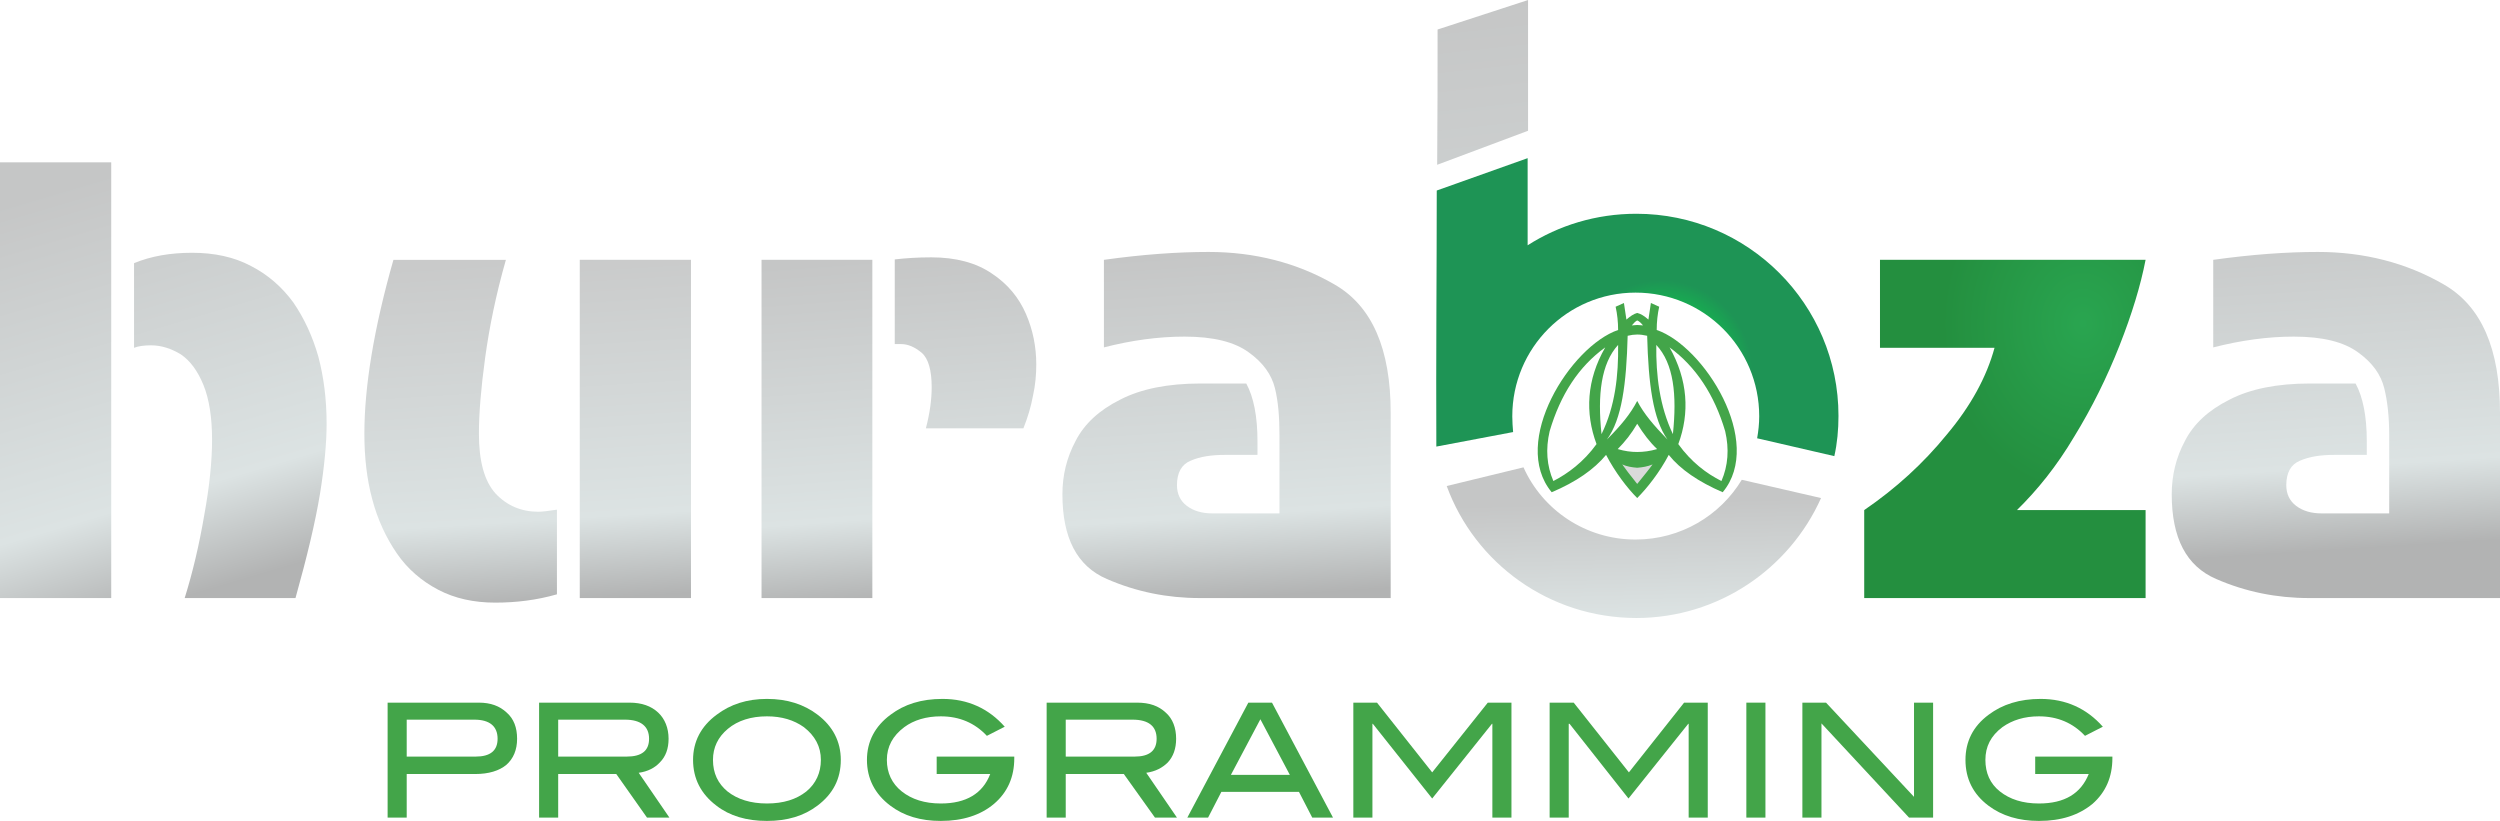 <?xml version="1.0" encoding="UTF-8"?>
<!DOCTYPE svg PUBLIC "-//W3C//DTD SVG 1.1//EN" "http://www.w3.org/Graphics/SVG/1.1/DTD/svg11.dtd">
<!-- Creator: CorelDRAW X8 -->
<svg xmlns="http://www.w3.org/2000/svg" xml:space="preserve" width="97.502mm" height="32.018mm" version="1.1" shape-rendering="geometricPrecision" text-rendering="geometricPrecision" image-rendering="optimizeQuality" fill-rule="evenodd" clip-rule="evenodd"
viewBox="0 0 6024 1978"
 xmlns:xlink="http://www.w3.org/1999/xlink">
 <defs>
    <radialGradient id="id0" gradientUnits="userSpaceOnUse" gradientTransform="matrix(1.489 1.399 -1.164 1.791 -1549 -7643)" cx="5021.27" cy="780.556" r="179.398" fx="5021.27" fy="780.556">
     <stop offset="0" stop-opacity="1" stop-color="#29A550"/>
     <stop offset="1" stop-opacity="1" stop-color="#248F3F"/>
    </radialGradient>
    <radialGradient id="id1" gradientUnits="userSpaceOnUse" gradientTransform="matrix(1 -0 -0 1.013 0 -12)" cx="4003.47" cy="897.687" r="219.175" fx="4003.47" fy="897.687">
     <stop offset="0" stop-opacity="1" stop-color="#00FF44"/>
     <stop offset="1" stop-opacity="1" stop-color="#1E9455"/>
    </radialGradient>
    <linearGradient id="id2" gradientUnits="userSpaceOnUse" x1="246.904" y1="421.297" x2="540.226" y2="1410.38">
     <stop offset="0" stop-opacity="1" stop-color="#C5C6C6"/>
     <stop offset="0.761" stop-opacity="1" stop-color="#DCE3E3"/>
     <stop offset="1" stop-opacity="1" stop-color="#B2B3B3"/>
    </linearGradient>
    <linearGradient id="id3" gradientUnits="userSpaceOnUse" x1="1245.32" y1="626.514" x2="1297.32" y2="1451.49">
     <stop offset="0" stop-opacity="1" stop-color="#C9CACA"/>
     <stop offset="0.761" stop-opacity="1" stop-color="#DCE3E3"/>
     <stop offset="1" stop-opacity="1" stop-color="#B2B3B3"/>
    </linearGradient>
    <linearGradient id="id4" gradientUnits="userSpaceOnUse" x1="2135.65" y1="621.479" x2="2196.49" y2="1439.54">
     <stop offset="0" stop-opacity="1" stop-color="#C5C6C6"/>
     <stop offset="0.761" stop-opacity="1" stop-color="#DCE3E3"/>
     <stop offset="1" stop-opacity="1" stop-color="#B2B3B3"/>
    </linearGradient>
    <linearGradient id="id5" gradientUnits="userSpaceOnUse" x1="2929.03" y1="608.127" x2="2981.63" y2="1440.15">
     <stop offset="0" stop-opacity="1" stop-color="#C5C6C6"/>
     <stop offset="0.761" stop-opacity="1" stop-color="#DCE3E3"/>
     <stop offset="1" stop-opacity="1" stop-color="#B2B3B3"/>
    </linearGradient>
    <linearGradient id="id6" gradientUnits="userSpaceOnUse" x1="5602.13" y1="491.391" x2="5654.73" y2="1323.41">
     <stop offset="0" stop-opacity="1" stop-color="#C5C6C6"/>
     <stop offset="0.761" stop-opacity="1" stop-color="#DCE3E3"/>
     <stop offset="1" stop-opacity="1" stop-color="#B2B3B3"/>
    </linearGradient>
    <linearGradient id="id7" gradientUnits="userSpaceOnUse" x1="3950.51" y1="1209.41" x2="3959.3" y2="1573.15">
     <stop offset="0" stop-opacity="1" stop-color="#C5C6C6"/>
     <stop offset="0.761" stop-opacity="1" stop-color="#DCE3E3"/>
     <stop offset="1" stop-opacity="1" stop-color="#B2B3B3"/>
    </linearGradient>
    <linearGradient id="id8" gradientUnits="userSpaceOnUse" x1="3851.28" y1="-27.785" x2="4041.44" y2="1715.94">
     <stop offset="0" stop-opacity="1" stop-color="#C5C6C6"/>
     <stop offset="0.761" stop-opacity="1" stop-color="#DCE3E3"/>
     <stop offset="1" stop-opacity="1" stop-color="#B2B3B3"/>
    </linearGradient>
 </defs>
 <g id="Слой_x0020_1">
  <g id="_2001595799392">
   <path fill="#D9DADA" d="M3945 1170c-20,-25 -35,-44 -43,-57 13,6 28,9 43,9 16,0 31,-3 44,-9 -8,13 -23,32 -44,57z"/>
   <path fill="#43A549" d="M3945 754c-8,2 -17,8 -26,16 0,0 -2,-13 -6,-40 0,0 -7,3 -20,9 4,18 6,37 6,56 -114,39 -261,270 -160,391 59,-25 102,-55 131,-90 22,42 51,80 75,104 24,-24 54,-62 76,-104 28,35 72,65 130,90 101,-121 -45,-352 -159,-391 0,-19 2,-38 6,-56 -13,-6 -20,-9 -20,-9 -4,27 -6,40 -6,40 -9,-8 -18,-14 -27,-16zm0 412c-17,-21 -29,-37 -36,-47 11,5 23,7 36,8 13,-1 25,-3 37,-8 -7,10 -20,26 -37,47zm0 -77c-15,0 -30,-2 -47,-7 17,-17 33,-37 47,-61 15,24 30,44 48,61 -17,5 -33,7 -48,7zm0 -123c-16,31 -39,59 -73,93 36,-49 47,-134 50,-250 8,-2 16,-3 23,-3 8,0 15,1 24,3 3,116 14,201 49,250 -33,-34 -57,-62 -73,-93zm0 -183c-4,0 -9,1 -13,1 5,-6 9,-10 13,-12 5,2 9,6 14,12 -5,0 -9,-1 -14,-1zm99 287c28,-75 23,-155 -21,-233 63,46 108,114 134,202 10,43 7,83 -9,120 -36,-18 -73,-46 -104,-89zm-53 -239c-1,73 8,148 40,215 10,-95 2,-170 -40,-215zm-144 239c-28,-75 -24,-155 21,-233 -64,46 -108,114 -134,202 -10,43 -7,83 9,120 35,-18 73,-46 104,-89zm52 -239c1,73 -7,148 -40,215 -10,-95 -1,-170 40,-215z"/>
   <path fill="url(#id0)" fill-rule="nonzero" d="M4530 626l640 0c-12,62 -33,131 -63,207 -30,76 -66,149 -109,219 -42,71 -89,129 -138,177l310 0 0 212 -678 0 0 -212c76,-52 142,-112 199,-182 58,-69 96,-139 115,-209l-276 0 0 -212z"/>
   <path fill="url(#id1)" d="M3943 515c269,0 487,218 487,487 0,33 -3,66 -10,97l-186 -43c3,-17 5,-35 5,-53 0,-165 -133,-298 -298,-298 -164,0 -297,133 -297,298 0,13 1,26 2,38l-185 35c-1,-216 1,-427 1,-617l219 -78 0 210c75,-48 165,-76 262,-76z"/>
   <path fill="url(#id2)" fill-rule="nonzero" d="M0 391l268 0 0 1050 -268 0 0 -1050zm323 447l0 -204c41,-17 88,-25 140,-25 53,0 101,10 142,32 41,21 75,51 102,88 26,38 46,81 60,130 13,49 20,103 20,162 0,45 -5,101 -16,169 -11,67 -31,151 -59,251l-267 0c19,-61 35,-128 47,-199 13,-71 19,-132 19,-182 0,-54 -7,-99 -21,-133 -14,-34 -32,-58 -54,-73 -23,-14 -47,-22 -72,-22 -17,0 -31,2 -41,6z"/>
   <path fill="url(#id3)" fill-rule="nonzero" d="M1342 1228l0 204c-49,14 -98,20 -149,20 -51,0 -97,-10 -137,-31 -40,-21 -74,-50 -100,-88 -26,-38 -46,-81 -59,-130 -13,-48 -19,-101 -19,-158 0,-114 23,-254 70,-419l271 0c-24,84 -40,163 -50,236 -10,73 -15,134 -15,183 0,66 13,114 40,144 27,29 62,44 103,44 10,0 25,-2 45,-5zm55 213l0 -815 268 0 0 815 -268 0z"/>
   <path fill="url(#id4)" fill-rule="nonzero" d="M2156 829l0 -204c26,-3 55,-5 88,-5 59,0 108,13 146,39 38,25 65,58 82,97 17,39 25,80 25,122 0,24 -2,49 -8,76 -5,27 -13,53 -23,78l-235 0c10,-38 14,-71 14,-99 0,-41 -8,-69 -24,-83 -17,-14 -33,-21 -50,-21l-15 0zm-54 -203l0 815 -267 0 0 -815 267 0z"/>
   <path fill="url(#id5)" fill-rule="nonzero" d="M2660 837l0 -211c93,-13 177,-19 252,-19 111,0 213,26 303,78 91,52 136,155 136,310l0 446 -460 0c-78,0 -153,-15 -224,-46 -72,-31 -107,-99 -107,-204 0,-45 10,-88 32,-129 21,-41 57,-74 107,-99 50,-26 115,-39 194,-39l110 0c18,33 27,80 27,139l0 33 -78 0c-33,0 -60,4 -83,14 -22,9 -33,29 -33,59 0,21 8,38 24,50 16,12 36,18 62,18l161 0 0 -188c0,-44 -3,-82 -11,-114 -8,-32 -28,-61 -63,-86 -34,-25 -85,-38 -155,-38 -63,0 -128,9 -194,26z"/>
   <path fill="url(#id6)" fill-rule="nonzero" d="M5333 837l0 -211c93,-13 177,-19 252,-19 111,0 213,26 303,78 91,52 136,155 136,310l0 446 -460 0c-78,0 -153,-15 -224,-46 -72,-31 -107,-99 -107,-204 0,-45 10,-88 32,-129 21,-41 57,-74 107,-99 50,-26 115,-39 194,-39l110 0c18,33 27,80 27,139l0 33 -78 0c-33,0 -60,4 -83,14 -22,9 -33,29 -33,59 0,21 8,38 24,50 16,12 36,18 62,18l162 0 0 -188c0,-44 -4,-82 -12,-114 -8,-32 -28,-61 -63,-86 -34,-25 -85,-38 -155,-38 -63,0 -127,9 -194,26z"/>
   <path fill="url(#id7)" d="M4388 1200c-76,170 -247,289 -445,289 -210,0 -389,-132 -457,-318l185 -45c46,103 150,174 270,174 109,0 204,-58 256,-144l191 44z"/>
   <path fill="url(#id8)" d="M3463 397c1,-117 1,-227 1,-326l218 -71 0 315 -219 82z"/>
   <path fill="#43A549" fill-rule="nonzero" d="M1154 1693c28,0 50,8 67,24 17,15 25,36 25,63 0,27 -9,48 -26,63 -17,14 -42,22 -75,22l-165 0 0 105 -46 0 0 -277 220 0zm-8 130c35,0 53,-14 53,-43 0,-30 -19,-46 -56,-46l-163 0 0 89 166 0z"/>
   <path id="1" fill="#43A549" fill-rule="nonzero" d="M1613 1970l-54 0 -74 -105 -140 0 0 105 -46 0 0 -277 218 0c29,0 52,8 69,24 16,15 25,37 25,63 0,24 -7,43 -21,57 -12,13 -29,22 -51,25l74 108zm-103 -147c36,0 54,-14 54,-43 0,-30 -20,-46 -58,-46l-161 0 0 89 165 0z"/>
   <path id="2" fill="#43A549" fill-rule="nonzero" d="M2026 1831c0,46 -19,82 -56,110 -33,25 -73,37 -122,37 -49,0 -90,-12 -122,-37 -37,-28 -56,-65 -56,-110 0,-44 19,-81 57,-109 33,-25 73,-38 121,-38 49,0 89,13 122,38 37,28 56,65 56,109zm-48 0c0,-32 -14,-58 -41,-79 -24,-17 -53,-26 -89,-26 -38,0 -70,10 -94,30 -24,20 -36,45 -36,75 0,32 12,57 35,76 24,19 56,29 95,29 40,0 71,-10 95,-29 23,-19 35,-45 35,-76z"/>
   <path id="3" fill="#43A549" fill-rule="nonzero" d="M2444 1827c0,45 -16,82 -49,110 -32,27 -75,41 -128,41 -49,0 -89,-12 -122,-37 -37,-28 -56,-65 -56,-110 0,-44 19,-81 57,-109 33,-25 74,-38 125,-38 61,0 111,23 150,67l-43 22c-29,-31 -66,-47 -111,-47 -35,0 -65,9 -88,26 -28,21 -42,47 -42,79 0,31 12,57 36,76 24,19 55,29 94,29 61,0 101,-24 119,-71l-129 0 0 -42 187 0 0 4z"/>
   <path id="4" fill="#43A549" fill-rule="nonzero" d="M2836 1970l-53 0 -75 -105 -140 0 0 105 -46 0 0 -277 218 0c30,0 52,8 69,24 17,15 25,37 25,63 0,24 -7,43 -20,57 -13,13 -30,22 -52,25l74 108zm-102 -147c35,0 53,-14 53,-43 0,-30 -19,-46 -58,-46l-161 0 0 89 166 0z"/>
   <path id="5" fill="#43A549" fill-rule="nonzero" d="M3212 1970l-50 0 -32 -62 -187 0 -32 62 -50 0 147 -277 57 0 147 277zm-104 -103l-71 -134 -71 134 142 0z"/>
   <polygon id="6" fill="#43A549" fill-rule="nonzero" points="3642,1970 3596,1970 3596,1744 3595,1744 3451,1924 3308,1744 3307,1744 3307,1970 3261,1970 3261,1693 3318,1693 3451,1861 3585,1693 3642,1693 "/>
   <polygon id="7" fill="#43A549" fill-rule="nonzero" points="4115,1970 4069,1970 4069,1744 4068,1744 3924,1924 3782,1744 3780,1744 3780,1970 3734,1970 3734,1693 3792,1693 3925,1861 4058,1693 4115,1693 "/>
   <polygon id="8" fill="#43A549" fill-rule="nonzero" points="4254,1970 4208,1970 4208,1693 4254,1693 "/>
   <polygon id="9" fill="#43A549" fill-rule="nonzero" points="4658,1970 4600,1970 4389,1743 4389,1970 4343,1970 4343,1693 4400,1693 4612,1920 4612,1693 4658,1693 "/>
   <path id="10" fill="#43A549" fill-rule="nonzero" d="M5090 1827c0,45 -16,82 -48,110 -33,27 -75,41 -129,41 -48,0 -89,-12 -122,-37 -37,-28 -55,-65 -55,-110 0,-44 18,-81 56,-109 33,-25 75,-38 125,-38 61,0 111,23 150,67l-43 22c-29,-31 -66,-47 -111,-47 -35,0 -64,9 -88,26 -28,21 -41,47 -41,79 0,31 11,57 35,76 24,19 55,29 94,29 62,0 101,-24 120,-71l-129 0 0 -42 186 0 0 4z"/>
  </g>
 </g>
</svg>
